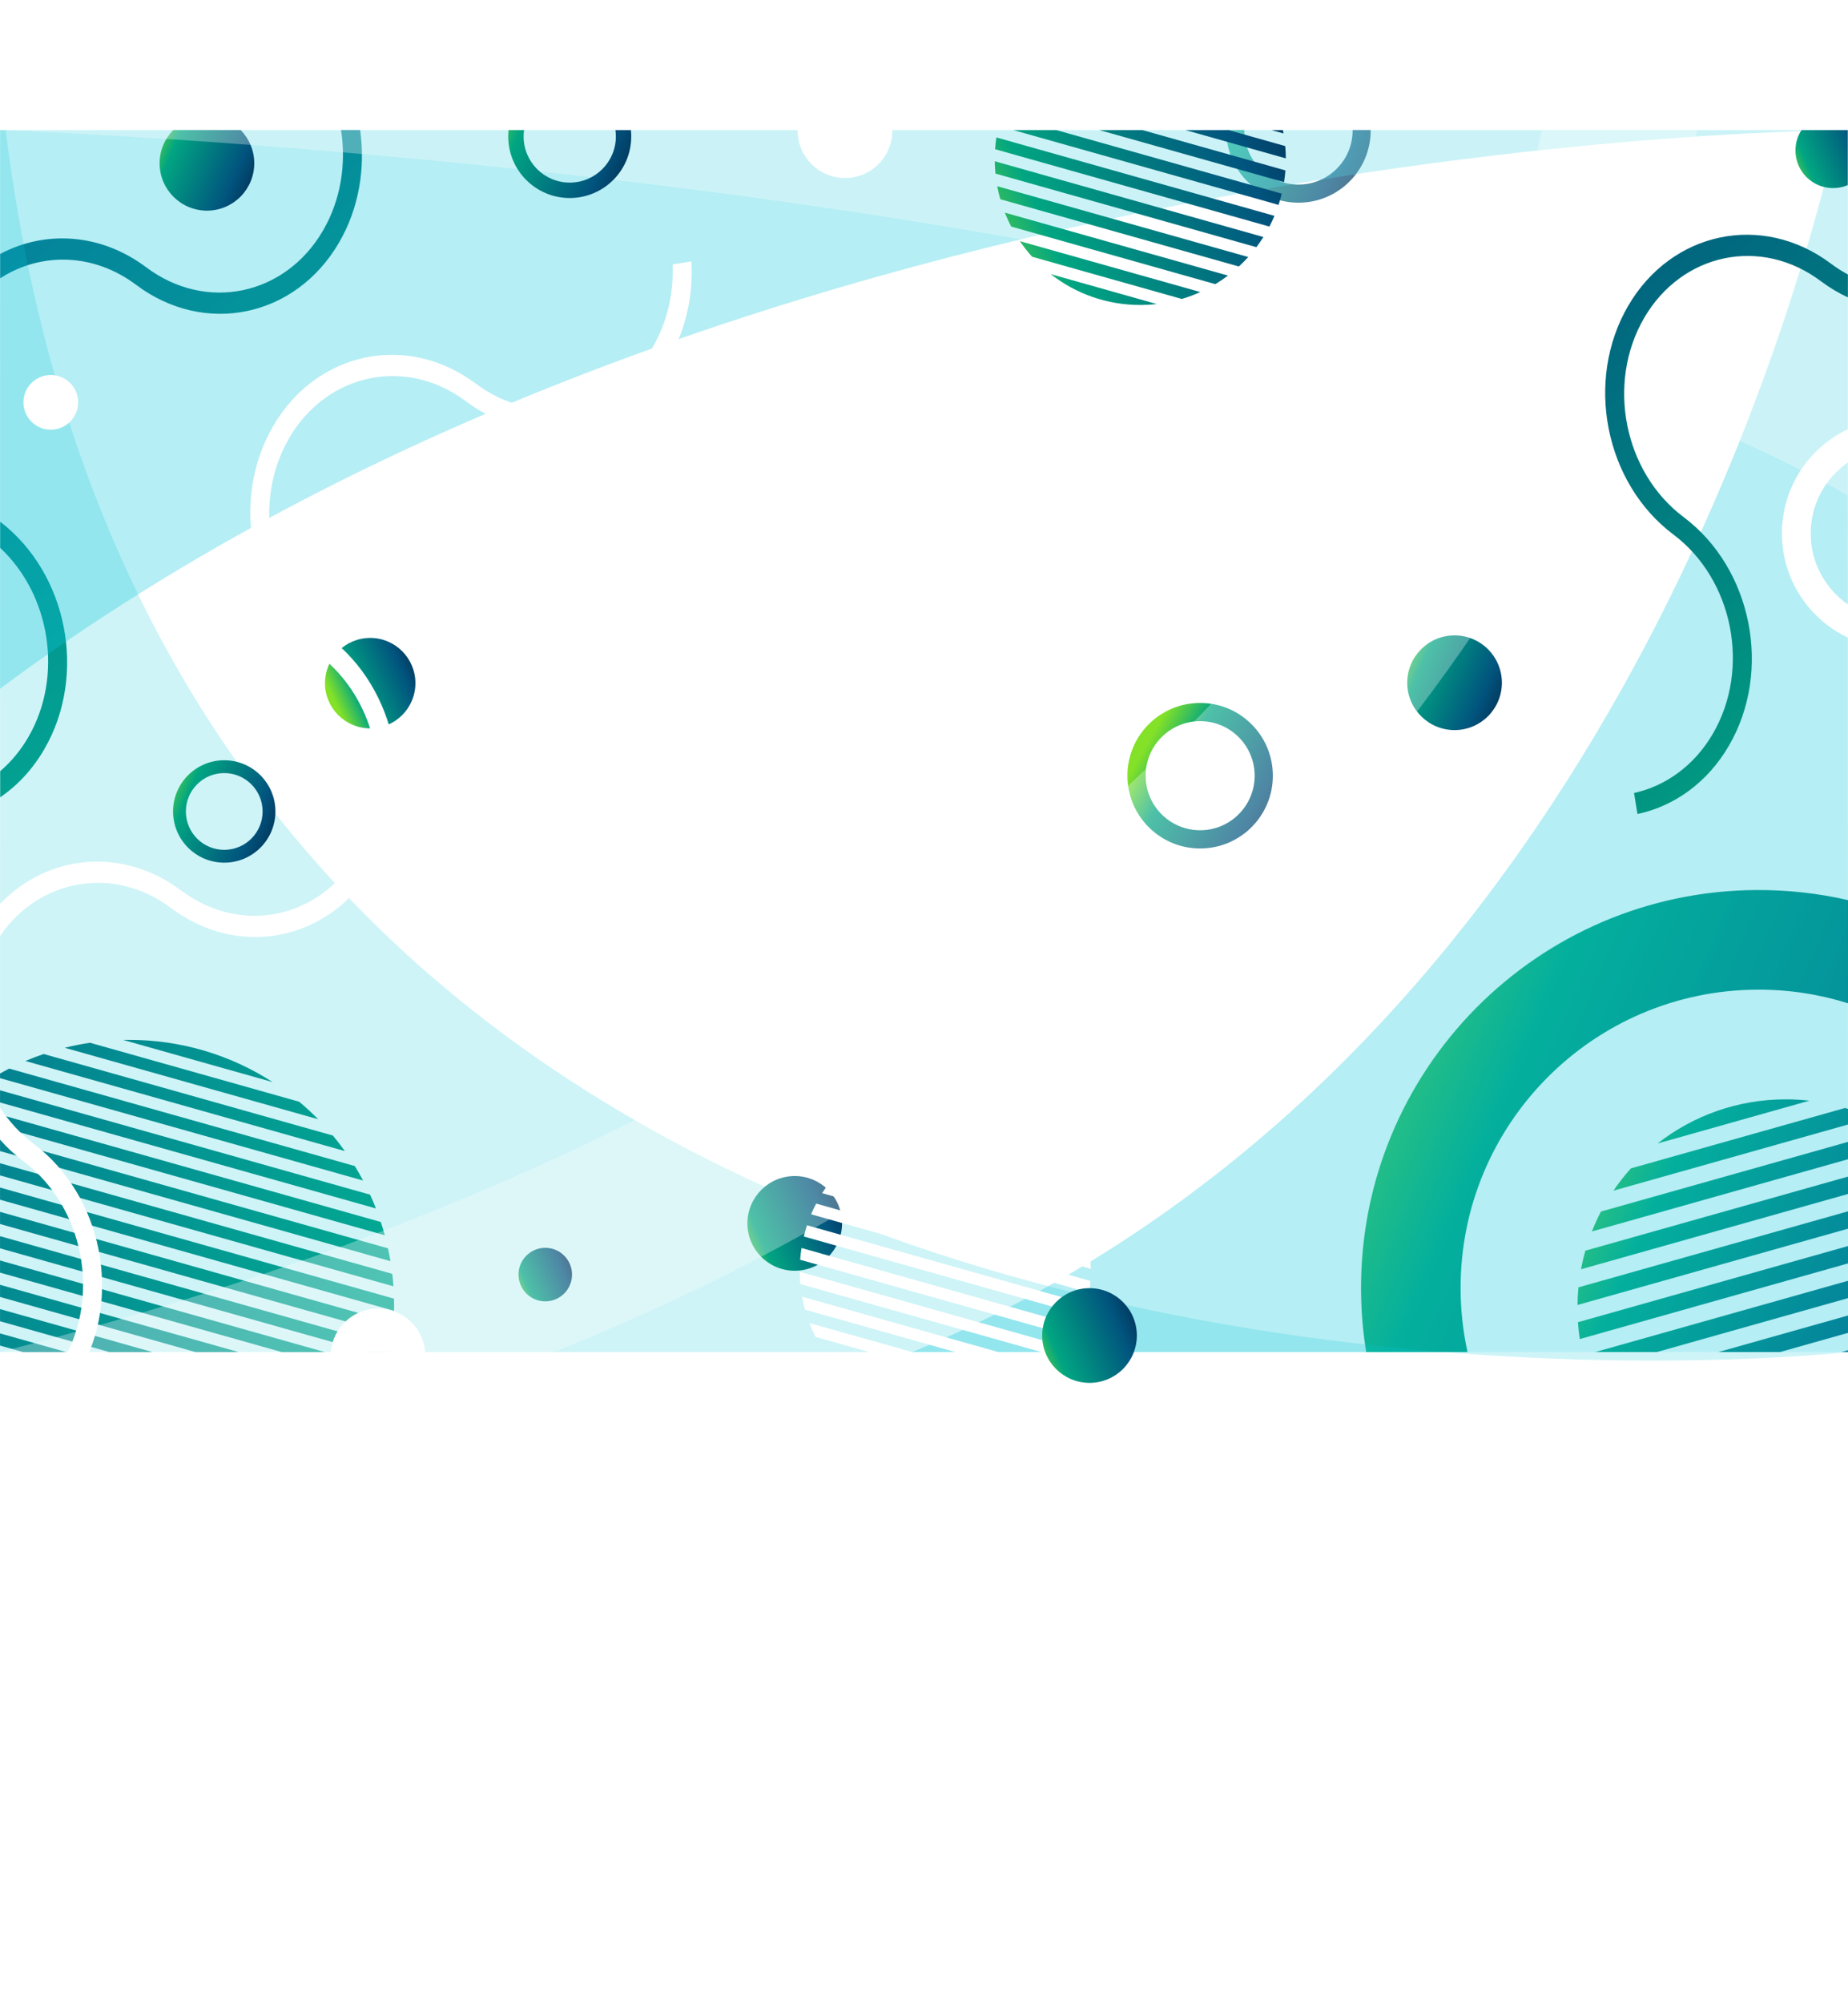 <?xml version="1.0" encoding="UTF-8"?>
<!DOCTYPE svg PUBLIC "-//W3C//DTD SVG 1.1//EN" "http://www.w3.org/Graphics/SVG/1.1/DTD/svg11.dtd">
<!-- Creator: CorelDRAW 2021 (64-Bit) -->
<svg xmlns="http://www.w3.org/2000/svg" xml:space="preserve" width="101.6mm" height="110.067mm" version="1.1" style="shape-rendering:geometricPrecision; text-rendering:geometricPrecision; image-rendering:optimizeQuality; fill-rule:evenodd; clip-rule:evenodd"
viewBox="0 0 10160 11006.66"
 xmlns:xlink="http://www.w3.org/1999/xlink"
 xmlns:xodm="http://www.corel.com/coreldraw/odm/2003">
 <defs>
  <style type="text/css">
   <![CDATA[
    .fil0 {fill:white}
    .fil9 {fill:#0AC8DB;fill-opacity:0.2}
    .fil11 {fill:#0AC8DB;fill-opacity:0.302}
    .fil10 {fill:#0AC8DB;fill-opacity:0.302}
    .fil16 {fill:white;fill-opacity:0.302}
    .fil14 {fill:white}
    .fil2 {fill:url(#id0)}
    .fil18 {fill:url(#id1)}
    .fil6 {fill:url(#id2)}
    .fil21 {fill:url(#id3)}
    .fil19 {fill:url(#id4)}
    .fil12 {fill:url(#id5)}
    .fil7 {fill:url(#id6)}
    .fil5 {fill:url(#id7)}
    .fil20 {fill:url(#id8)}
    .fil1 {fill:url(#id9)}
    .fil13 {fill:url(#id10)}
    .fil8 {fill:url(#id11)}
    .fil3 {fill:url(#id12)}
    .fil4 {fill:url(#id13)}
    .fil22 {fill:url(#id14)}
    .fil17 {fill:url(#id15)}
    .fil15 {fill:url(#id16)}
   ]]>
  </style>
  <linearGradient id="id0" gradientUnits="userSpaceOnUse" x1="2694.73" y1="5499.85" x2="-2065.55" y2="-907.02">
   <stop offset="0" style="stop-opacity:1; stop-color:#83E127"/>
   <stop offset="0.231" style="stop-opacity:1; stop-color:#01A582"/>
   <stop offset="0.729" style="stop-opacity:1; stop-color:#01547E"/>
   <stop offset="1" style="stop-opacity:1; stop-color:#042244"/>
  </linearGradient>
  <linearGradient id="id1" gradientUnits="userSpaceOnUse" xlink:href="#id0" x1="11956.96" y1="5479.65" x2="7196.68" y2="-927.22">
  </linearGradient>
  <linearGradient id="id2" gradientUnits="userSpaceOnUse" xlink:href="#id0" x1="7998.62" y1="7244.87" x2="10991.78" y2="8549.13">
  </linearGradient>
  <linearGradient id="id3" gradientUnits="userSpaceOnUse" xlink:href="#id0" x1="9749.46" y1="814.48" x2="10291.03" y2="581.52">
  </linearGradient>
  <linearGradient id="id4" gradientUnits="userSpaceOnUse" xlink:href="#id0" x1="785.83" y1="4475.29" x2="1523.06" y2="4792.41">
  </linearGradient>
  <linearGradient id="id5" gradientUnits="userSpaceOnUse" xlink:href="#id0" x1="2764.03" y1="6994.27" x2="3149.56" y2="6828.44">
  </linearGradient>
  <linearGradient id="id6" gradientUnits="userSpaceOnUse" xlink:href="#id0" x1="6195.73" y1="7206.96" x2="11924.26" y2="9671.11">
  </linearGradient>
  <linearGradient id="id7" gradientUnits="userSpaceOnUse" xlink:href="#id0" x1="7583.56" y1="3766.73" x2="8265.31" y2="4059.99">
  </linearGradient>
  <linearGradient id="id8" gradientUnits="userSpaceOnUse" xlink:href="#id0" x1="5576.63" y1="7322.35" x2="6258.38" y2="7029.09">
  </linearGradient>
  <linearGradient id="id9" gradientUnits="userSpaceOnUse" xlink:href="#id0" x1="6508.13" y1="740.31" x2="7548.36" y2="1187.77">
  </linearGradient>
  <linearGradient id="id10" gradientUnits="userSpaceOnUse" xlink:href="#id0" x1="3955.92" y1="6706.24" x2="4637.67" y2="6412.98">
  </linearGradient>
  <linearGradient id="id11" gradientUnits="userSpaceOnUse" xlink:href="#id0" x1="3620.36" y1="8730.14" x2="-3852.79" y2="5746.5">
  </linearGradient>
  <linearGradient id="id12" gradientUnits="objectBoundingBox" xlink:href="#id0" x1="0%" y1="52.986%" x2="101.578%" y2="109.34%">
  </linearGradient>
  <linearGradient id="id13" gradientUnits="objectBoundingBox" xlink:href="#id0" x1="0%" y1="47.015%" x2="101.576%" y2="0%">
  </linearGradient>
  <linearGradient id="id14" gradientUnits="userSpaceOnUse" xlink:href="#id0" x1="2595.01" y1="769.99" x2="3481.14" y2="1151.17">
  </linearGradient>
  <linearGradient id="id15" gradientUnits="userSpaceOnUse" xlink:href="#id0" x1="4997.79" y1="833.72" x2="7090.06" y2="-77.98">
  </linearGradient>
  <linearGradient id="id16" gradientUnits="userSpaceOnUse" xlink:href="#id0" x1="724.36" y1="912.63" x2="1406.11" y2="1205.89">
  </linearGradient>
 </defs>
 <g id="Слой_x0020_1">
  <rect class="fil0" width="10160" height="11006.66"/>
  <path class="fil1" d="M7535.82 714.73c1.04,219.25 -175.85,397.83 -395.11,398.87 -219.25,1.04 -397.83,-175.85 -398.87,-395.11l0.03 -3.76 99.39 0 -0.03 3.29c0.78,164.36 134.65,296.97 299.01,296.19 164.36,-0.78 296.97,-134.65 296.19,-299.01l-0.01 -0.47 99.4 0z"/>
  <path class="fil2" d="M1.04 3010.23c276.81,258.62 348.33,707.1 154,1040.92 -42.75,73.45 -95.04,135.61 -154,185.93l0 143.59c94.56,-64.57 177.75,-152.88 242.1,-263.44 237.7,-408.34 129.02,-966.07 -242.1,-1250.54l0 143.54zm0 -1481.18c222.17,-143.87 512.16,-140.41 747.33,35.99 376.91,282.74 876.36,178.73 1115.6,-232.27 109.48,-188.09 145.45,-407.86 116.17,-618.04l-105.1 0c29.04,187.17 -1.45,384.07 -99.18,551.96 -208.35,357.92 -643.34,448.47 -971.55,202.27 -251.09,-188.34 -556.57,-204.98 -803.27,-73.61l0 133.7z"/>
  <path class="fil3" d="M6596.26 3862.22c220.81,-1.05 400.66,177.1 401.7,397.91 1.05,220.81 -177.1,400.66 -397.91,401.7 -220.8,1.05 -400.65,-177.1 -401.7,-397.91 -1.05,-220.8 177.1,-400.65 397.91,-401.7zm0.47 100.1c165.53,-0.78 300.35,132.76 301.14,298.28 0.78,165.53 -132.77,300.35 -298.29,301.14 -165.52,0.78 -300.34,-132.77 -301.13,-298.29 -0.78,-165.52 132.76,-300.34 298.28,-301.13z"/>
  <path class="fil3" d="M3605.23 3484.59c220.81,-1.05 400.66,177.1 401.7,397.91 1.05,220.81 -177.1,400.66 -397.91,401.7 -220.8,1.05 -400.65,-177.1 -401.7,-397.91 -1.05,-220.8 177.1,-400.65 397.91,-401.7zm0.47 100.1c165.53,-0.78 300.35,132.76 301.14,298.28 0.78,165.53 -132.77,300.35 -298.29,301.14 -165.52,0.78 -300.34,-132.77 -301.13,-298.29 -0.78,-165.52 132.76,-300.34 298.28,-301.13z"/>
  <path class="fil4" d="M2034.15 4002c137.24,0.65 249.03,-110.08 249.68,-247.32 0.65,-137.24 -110.08,-249.03 -247.32,-249.68 -137.24,-0.65 -249.02,110.08 -249.68,247.32 -0.65,137.24 110.08,249.02 247.32,249.68z"/>
  <path class="fil5" d="M7995.68 3491c143.69,-0.68 260.73,115.26 261.42,258.96 0.68,143.69 -115.26,260.73 -258.96,261.42 -143.69,0.68 -260.73,-115.26 -261.42,-258.95 -0.68,-143.7 115.26,-260.74 258.96,-261.43z"/>
  <path class="fil6" d="M9822.78 6040.31c-267.72,-1.28 -514.34,89.49 -709.98,242.56l834.7 -235.23c-40.96,-4.64 -82.57,-7.13 -124.72,-7.33zm-856.39 379.22c-34.69,38.53 -66.78,79.44 -96.03,122.45l1289.64 -363.44 0 -86.02c-5.29,-1.66 -10.6,-3.29 -15.94,-4.88l-1177.67 331.89zm-164.57 237.17c-18.49,35.45 -35.2,71.95 -49.94,109.48l1408.12 -396.86 0 -95.38 -1358.18 382.76zm-85.6 214.91c-9.51,33.45 -17.55,67.53 -24,102.18l1467.78 -413.67 0 -95.39 -1443.78 406.88zm-38.05 201.53c-3.1,31.94 -4.96,64.23 -5.38,96.91l1487.21 -419.14 0 -95.39 -1481.83 417.62zm-2.85 191.58c2.15,31.2 5.56,62.08 10.16,92.55l1474.52 -415.56 0 -95.39 -1484.68 418.4zm433.51 164.02l1051.17 -296.25 0 -95.39 -1389.63 391.64 338.46 0zm677.01 0l374.16 -105.45 0 -95.39 -712.63 200.84 338.47 0zm374.16 -10.06l-35.66 10.06 35.66 0 0 -10.06z"/>
  <path class="fil7" d="M9658.63 4890.17c172.43,-0.82 340.27,18.43 501.37,55.41l0 566.87c-157.41,-49.38 -324.98,-75.73 -498.78,-74.91 -905.12,4.31 -1635.38,741.55 -1631.1,1646.66 0.56,118.26 13.75,233.5 38.08,344.54l-557.12 0c-18.05,-111.39 -27.78,-225.56 -28.33,-341.95 -5.71,-1207.41 968.45,-2190.88 2175.88,-2196.62z"/>
  <path class="fil8" d="M703.19 5713.52c293.12,-1.39 566.34,83.95 795.48,231.87l-821.51 -231.51c8.66,-0.19 17.34,-0.31 26.03,-0.36zm941.99 339.95c36.17,30.33 70.85,62.4 103.91,96.07l-1393.15 -392.62c45.52,-11.38 91.9,-20.62 139.02,-27.6l1150.22 324.15zm184.97 185.7c22.96,27.6 44.92,56.06 65.82,85.33l-1756.27 -494.95c32.87,-14.02 66.37,-26.87 100.43,-38.48l1590.02 448.1zm120.39 167.49c16.06,26.04 31.34,52.6 45.77,79.69l-1996.12 -562.55 0 -25.7c16.58,-9.28 33.37,-18.25 50.35,-26.89l1900 535.45zm84.21 157.31c11.42,24.91 22.16,50.2 32.18,75.85l-2066.74 -582.45 0 -66.79 2034.56 573.39zm58.89 150.16c7.94,24.05 15.31,48.37 22,72.98l-2115.45 -596.18 0 -66.78 2093.45 589.98zm39.57 144.72c5.1,23.33 9.66,46.87 13.61,70.61l-2146.63 -604.96 0 -66.78 2133.02 601.13zm23.45 140.18c2.67,22.71 4.82,45.57 6.43,68.59l-2162.9 -609.55 0 -66.79 2156.47 607.75zm9.6 136.27c0.24,9.3 0.45,18.61 0.49,27.96 0.06,13 -0.05,25.95 -0.33,38.87l-2166.23 -610.49 0 -66.78 2166.07 610.44zm-2.73 132.8c-1.46,21.85 -3.39,43.57 -5.8,65.15l-2157.54 -608.04 0 -66.79 2163.34 609.68zm-14.43 129.5c-1.63,10.41 -3.38,20.79 -5.24,31.14l-121.23 0 -2022.44 -569.96 0 -66.78 2148.91 605.6zm-600.41 31.14l-1548.5 -436.4 0 -66.78 1785.46 503.18 -236.96 0zm-473.96 0l-1074.54 -302.83 0 -66.78 1311.51 369.61 -236.97 0zm-473.95 0l-600.59 -169.26 0 -66.78 837.57 236.04 -236.98 0zm-473.95 0l-126.64 -35.69 0 -66.78 363.62 102.47 -236.98 0z"/>
  <path class="fil9" d="M-0 7428.74l1.26 -6714.01 29.89 0c960.94,7758.86 10128.85,6714.01 10128.85,6714.01l-10160 0z"/>
  <path class="fil10" d="M10160 7428.74l-1.26 -6714.01 -54.5 0c-244.82,1067.64 -1400.05,5188.49 -5088.74,6714.01l5144.5 0z"/>
  <path class="fil11" d="M-0 714.73l10158.69 0c0,0 -6035.85,0 -10158.69,3069.62l0 -3069.62z"/>
  <path class="fil12" d="M2997.08 7150.19c81.26,0.39 147.45,-65.17 147.83,-146.43 0.39,-81.26 -65.17,-147.45 -146.43,-147.83 -81.26,-0.39 -147.45,65.17 -147.83,146.43 -0.39,81.26 65.17,147.45 146.43,147.83z"/>
  <path class="fil0" d="M2337.67 7428.74c-10.7,-133.29 -121.92,-238.44 -258.1,-239.09 -137.01,-0.65 -249.78,104.73 -260.58,239.09l518.68 0z"/>
  <path class="fil13" d="M4368.04 6981.97c143.69,0.68 260.73,-115.26 261.42,-258.96 0.68,-143.69 -115.26,-260.73 -258.96,-261.42 -143.69,-0.68 -260.73,115.26 -261.42,258.95 -0.68,143.7 115.26,260.74 258.96,261.43z"/>
  <path class="fil14" d="M5193.17 6182.14c187.14,-0.9 359.53,62.55 496.29,169.55l-583.47 -164.43c28.63,-3.24 57.72,-4.98 87.18,-5.12zm598.63 265.08c24.25,26.93 46.68,55.53 67.13,85.59l-992.08 -279.58c32.79,-14.88 66.76,-27.61 101.74,-38.01l823.21 232zm115.04 165.78c12.92,24.78 24.6,50.3 34.91,76.53l-1226.95 -345.79c22.29,-16.86 45.5,-32.59 69.53,-47.08l1122.51 316.34zm59.83 150.23c6.65,23.38 12.27,47.2 16.78,71.42l-1379.97 -388.91c16.41,-18.16 33.65,-35.55 51.65,-52.13l1311.54 369.62zm26.6 140.87c2.17,22.33 3.47,44.9 3.76,67.74l-1476.97 -416.24c12.1,-19.17 25.01,-37.77 38.65,-55.79l1434.56 404.29zm1.99 133.92c-1.5,21.81 -3.88,43.39 -7.1,64.69l-1528.81 -430.85c8.46,-20.06 17.72,-39.69 27.73,-58.87l1508.18 425.03zm-19.28 127.94c-4.93,20.93 -10.66,41.56 -17.2,61.83l-1539.62 -433.9c5.05,-20.9 10.94,-41.49 17.6,-61.72l1539.22 433.79zm-39.41 122.26c-8.33,20.08 -17.44,39.75 -27.31,58.98l-1510.19 -425.6c1.64,-21.77 4.18,-43.3 7.54,-64.55l1529.96 431.17zm-59.92 116.48c-5.05,8.11 -10.25,16.12 -15.58,24.04l-135.71 0 -1325.3 -373.5c-2.02,-22.28 -3.12,-44.82 -3.27,-67.6l1479.86 417.06zm-624.52 24.04l-826.54 -232.93c-6.45,-23.33 -11.87,-47.11 -16.2,-71.25l1079.35 304.18 -236.61 0zm-473.25 0l-295.04 -83.15c-12.62,-24.7 -23.98,-50.15 -34.02,-76.27l565.68 159.42 -236.62 0zm-246.04 0l-2.19 -3.27 11.6 3.27 -9.41 0z"/>
  <path class="fil0" d="M-0 6261.61c39.01,43.85 82.44,84.1 130.12,119.87 328.22,246.2 425.43,735.95 217.08,1093.86 -85.33,146.62 -208.71,248.33 -347.2,300.43l0 123.34c173.8,-55.03 329.84,-176.51 435.3,-357.69 239.23,-410.96 127.66,-973.3 -249.24,-1256.04 -74.09,-55.58 -136.37,-123.6 -186.06,-199.69l0 175.92zm0 -1118.98c218.19,-316.8 627.84,-387.95 940.53,-153.4 376.91,282.74 876.36,178.73 1115.6,-232.27 239.23,-410.98 127.66,-973.3 -249.26,-1256.03 -328.19,-246.18 -425.39,-735.93 -217.05,-1093.86 208.35,-357.91 643.33,-448.47 971.53,-202.28 376.92,282.72 876.36,178.72 1115.59,-232.27 95.36,-163.81 134.94,-351.66 124.23,-536.29l-103.46 16.72c6.66,156.4 -28.17,314.82 -108.88,453.48 -208.33,357.92 -643.33,448.46 -971.54,202.28 -376.89,-282.71 -876.33,-178.72 -1115.56,232.28 -239.23,410.98 -127.66,973.33 249.22,1256.03 328.21,246.18 425.41,735.95 217.07,1093.86 -208.35,357.92 -643.34,448.47 -971.55,202.27 -322.33,-241.77 -734.3,-200.66 -996.47,73.42l0 176.06z"/>
  <path class="fil15" d="M1323.28 714.73c45.86,46.66 74.28,110.54 74.62,181.13 0.68,143.69 -115.26,260.73 -258.96,261.42 -143.69,0.68 -260.73,-115.26 -261.42,-258.95 -0.34,-71.48 28.19,-136.35 74.62,-183.6l371.14 0z"/>
  <path class="fil16" d="M9330.05 714.73l-852.79 0c-123.3,585.25 -1242.64,4860.02 -8477.26,6714.01l3044.73 0c4326.79,-1736.03 5971.83,-5073.47 6285.32,-6714.01z"/>
  <path class="fil16" d="M10158.69 714.73l-10158.69 0c0,0 7053.79,238.42 10158.69,2007.32l0 -2007.32z"/>
  <path class="fil17" d="M6272.91 1675.72c-187.14,0.9 -359.53,-62.55 -496.29,-169.55l583.47 164.43c-28.63,3.24 -57.72,4.98 -87.18,5.12zm-598.63 -265.08c-24.25,-26.93 -46.68,-55.53 -67.13,-85.59l992.08 279.58c-32.79,14.88 -66.76,27.61 -101.74,38.01l-823.21 -232zm-115.04 -165.78c-12.92,-24.78 -24.6,-50.3 -34.91,-76.53l1226.95 345.79c-22.29,16.86 -45.5,32.59 -69.53,47.08l-1122.51 -316.34zm-59.83 -150.23c-6.65,-23.38 -12.27,-47.2 -16.78,-71.42l1379.97 388.91c-16.41,18.16 -33.65,35.55 -51.65,52.13l-1311.54 -369.62zm-26.6 -140.87c-2.17,-22.33 -3.47,-44.9 -3.76,-67.74l1476.97 416.24c-12.1,19.17 -25.01,37.77 -38.65,55.79l-1434.56 -404.29zm-1.99 -133.92c1.5,-21.81 3.88,-43.39 7.1,-64.69l1528.81 430.85c-8.46,20.06 -17.72,39.69 -27.73,58.87l-1508.18 -425.03zm336.88 -105.11l1239.22 349.24c-5.05,20.9 -10.94,41.49 -17.6,61.72l-1458.21 -410.96 236.59 0zm473.24 0l786.07 221.53c-1.64,21.77 -4.18,43.3 -7.54,64.55l-1015.12 -286.08 236.59 0zm473.22 0l311.86 87.89c2.02,22.28 3.12,44.82 3.27,67.6l-551.73 -155.49 236.6 0zm298.97 0c1.26,6.17 2.45,12.36 3.56,18.57l-65.89 -18.57 62.33 0z"/>
  <path class="fil14" d="M10160 3503.64c-213.77,-100.76 -362.19,-317.7 -363.39,-569.78 -1.2,-254.21 147.66,-474.08 363.39,-575.75l0 182.27c-124.45,86.05 -205.71,230.01 -204.94,392.73 0.77,161.11 81.77,303.05 204.94,388.22l0 182.31z"/>
  <path class="fil18" d="M8950.97 1681.06c-239.23,410.98 -127.66,973.32 249.22,1256.03 328.22,246.2 425.43,735.95 217.08,1093.86 -102.71,176.48 -260.55,287.89 -433.5,326.06l18.68 115.59c200.61,-42.74 383.95,-171.17 502.92,-375.57 239.23,-410.96 127.66,-973.3 -249.24,-1256.04 -328.19,-246.17 -425.4,-735.92 -217.05,-1093.84l-88.11 -66.09 88.1 66.08c208.34,-357.91 643.34,-448.47 971.53,-202.3 47.88,35.92 97.76,65.56 148.81,89.16l0 -125.91c-31.68,-16.98 -62.73,-36.72 -92.87,-59.33 -376.88,-282.69 -876.34,-178.7 -1115.57,232.3z"/>
  <path class="fil14" d="M278.61 2360.99c83.02,0.4 150.65,-66.59 151.04,-149.62 0.4,-83.02 -66.59,-150.65 -149.62,-151.04 -83.02,-0.4 -150.65,66.59 -151.04,149.62 -0.4,83.02 66.59,150.65 149.62,151.04z"/>
  <path class="fil19" d="M1231.48 4177.13c155.39,-0.74 281.96,124.63 282.7,280.02 0.73,155.39 -124.64,281.96 -280.03,282.7 -155.39,0.73 -281.95,-124.64 -282.69,-280.03 -0.74,-155.39 124.63,-281.95 280.02,-282.69zm0.34 70.44c116.48,-0.55 211.36,93.43 211.91,209.92 0.56,116.48 -93.43,211.36 -209.91,211.91 -116.49,0.56 -211.36,-93.43 -211.92,-209.91 -0.55,-116.48 93.43,-211.36 209.92,-211.92z"/>
  <path class="fil14" d="M4644.41 457.61c143.69,-0.68 260.73,115.26 261.42,258.96 0.68,143.69 -115.26,260.73 -258.96,261.42 -143.69,0.68 -260.73,-115.26 -261.42,-258.95 -0.68,-143.7 115.26,-260.74 258.96,-261.43z"/>
  <path class="fil20" d="M5988.75 7598.08c143.69,0.68 260.73,-115.26 261.42,-258.96 0.68,-143.69 -115.26,-260.73 -258.96,-261.42 -143.69,-0.68 -260.73,115.26 -261.42,258.95 -0.68,143.7 115.26,260.74 258.96,261.43z"/>
  <path class="fil21" d="M10076.84 1033.5c29.05,0.14 56.71,-5.73 81.85,-16.43l0 -302.34 -254.55 0c-20.71,32.02 -32.81,70.15 -33,111.11 -0.55,114.15 91.55,207.12 205.7,207.66z"/>
  <path class="fil4" d="M9208.02 1118.65c56.72,0.27 102.93,-45.49 103.19,-102.21 0.27,-56.72 -45.49,-102.93 -102.21,-103.19 -56.72,-0.27 -102.93,45.49 -103.19,102.21 -0.27,56.72 45.49,102.92 102.21,103.19z"/>
  <path class="fil22" d="M3468.65 714.73c1.13,11.01 1.76,22.17 1.81,33.47 0.89,186.77 -149.8,338.9 -336.58,339.78 -186.77,0.89 -338.9,-149.8 -339.78,-336.58 -0.06,-12.39 0.57,-24.62 1.81,-36.67l85.28 0c-1.64,11.85 -2.48,23.96 -2.42,36.27 0.66,140.01 114.7,252.98 254.71,252.31 140.01,-0.66 252.98,-114.7 252.31,-254.71 -0.05,-11.49 -0.89,-22.8 -2.42,-33.87l85.28 0z"/>
 </g>
</svg>
